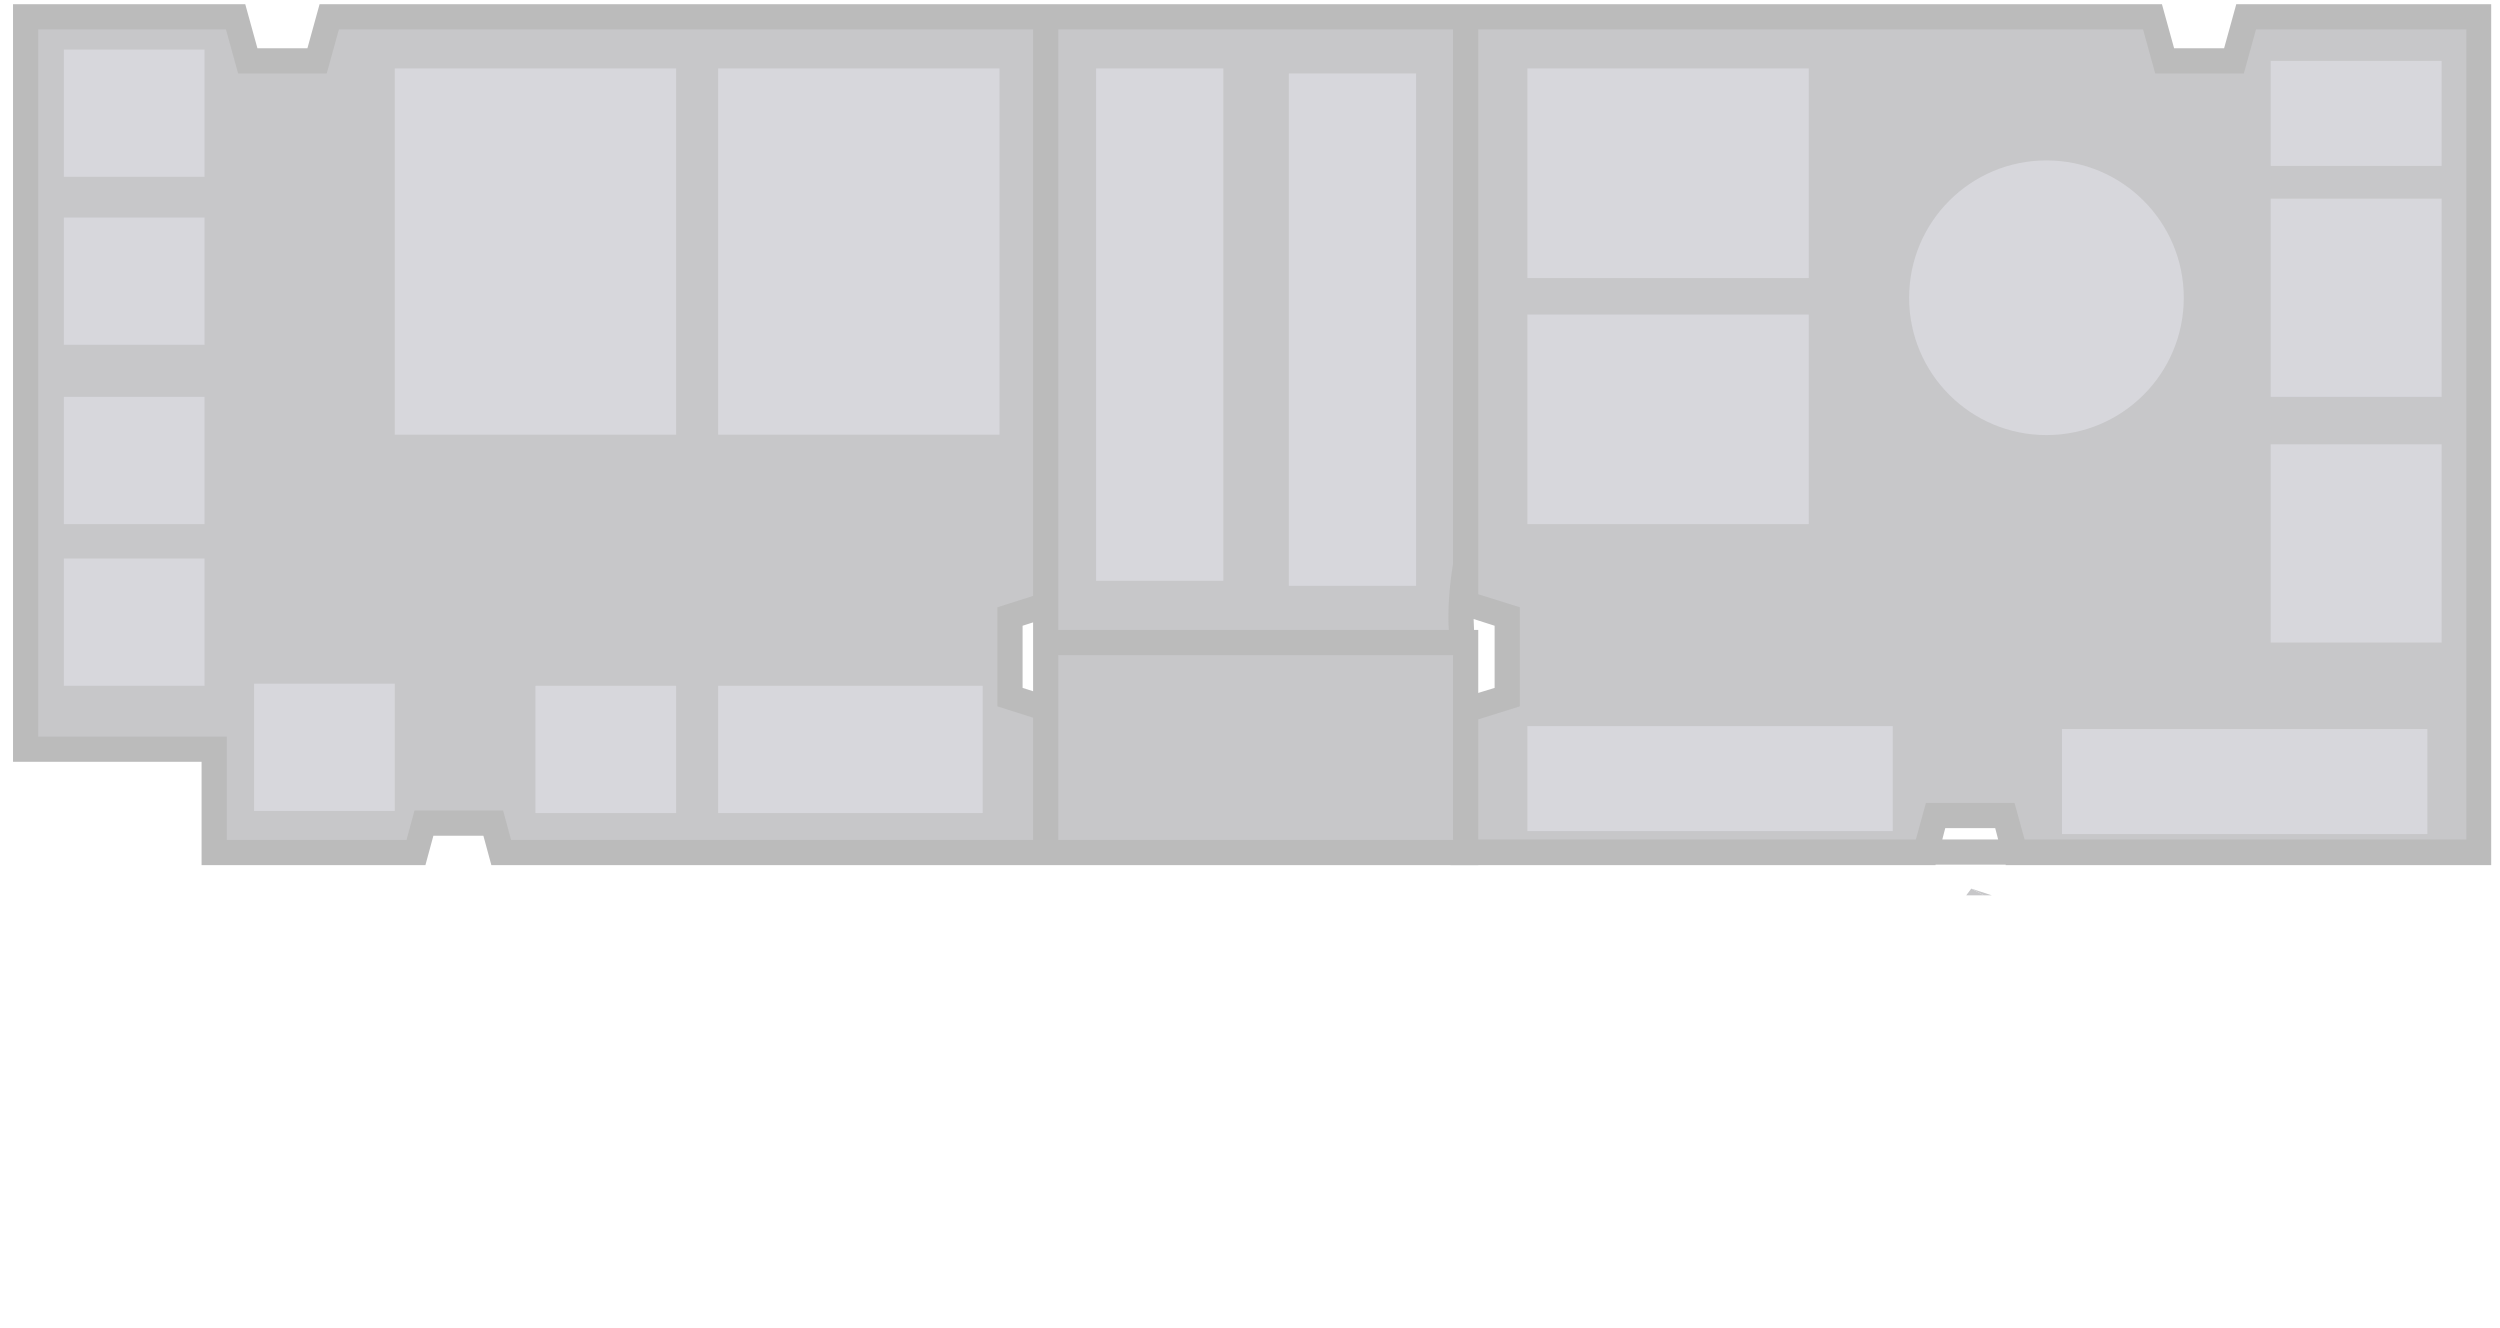 <?xml version="1.0" encoding="utf-8"?>
<!-- Generator: Adobe Illustrator 18.1.1, SVG Export Plug-In . SVG Version: 6.00 Build 0)  -->
<svg version="1.1" id="Layer_3" xmlns="http://www.w3.org/2000/svg" xmlns:xlink="http://www.w3.org/1999/xlink" x="0px" y="0px"
	 viewBox="0 525.6 595.3 316.3" enable-background="new 0 525.6 595.3 316.3" xml:space="preserve">
<path fill="#C7C7C9" d="M348.2,678.6c-0.2-2-0.3-4.1-0.3-6.2c0-4.2,0.4-8.3,1.1-12.3V529.6H249v149H348.2z"/>
<path fill="#C6CDC7" d="M352,731.6h-6.6l-0.2-2.8c-0.2-2.8-0.3-5.6-0.3-8.4c0-5.5,0.4-10.9,1.1-16.8l6,0.4V731.6z"/>
<rect x="249" y="678.6" fill="#C7C7C9" width="100" height="50"/>
<polygon fill="#C7C7C9" points="534.9,529.6 532,540.1 515.5,540.1 512.6,529.6 349,529.6 349,669.3 358.9,672.4 358.9,691.6 
	349,694.7 349,704 349,728.6 458.6,728.6 461,719.8 477.5,719.8 479.9,728.6 589.8,728.6 590.3,728.6 590.3,529.6 "/>
<polygon fill="#C7C7C9" points="240.5,672.4 249,669.7 249,529.6 78.4,529.6 75.5,540.1 59,540.1 56.1,529.6 6.1,529.6 6.1,704 
	51,704 51,728.6 99.1,728.6 101,721.6 117.5,721.6 119.4,728.6 124.5,728.6 249,728.6 249,694.3 240.5,691.6 "/>
<rect x="171" y="541.9" fill="#D7D7DC" width="67" height="87.2"/>
<rect x="94" y="541.9" fill="#D7D7DC" width="67" height="87.2"/>
<rect x="171" y="688.9" fill="#D7D7DC" width="63" height="30.3"/>
<rect x="127.5" y="688.9" fill="#D7D7DC" width="33.5" height="30.3"/>
<rect x="60.5" y="688.4" fill="#D7D7DC" width="33.5" height="30.3"/>
<rect x="15.2" y="537.4" fill="#D7D7DC" width="33.5" height="30.3"/>
<rect x="15.2" y="577.4" fill="#D7D7DC" width="33.5" height="30.3"/>
<rect x="15.2" y="620.1" fill="#D7D7DC" width="33.5" height="30.3"/>
<rect x="15.2" y="658.6" fill="#D7D7DC" width="33.5" height="30.3"/>
<rect x="363.7" y="600.5" fill="#D7D7DC" width="67" height="49.9"/>
<rect x="363.7" y="541.9" fill="#D7D7DC" width="67" height="49.9"/>
<rect x="363.7" y="698.5" fill="#D7D7DC" width="87" height="25"/>
<rect x="491" y="699.2" fill="#D7D7DC" width="87" height="25"/>
<rect x="540.7" y="540.1" fill="#D7D7DC" width="40.7" height="25"/>
<rect x="540.7" y="572.9" fill="#D7D7DC" width="40.7" height="47.2"/>
<rect x="540.7" y="631.4" fill="#D7D7DC" width="40.7" height="47.2"/>
<circle fill="#D7D7DC" cx="487.3" cy="596.5" r="32.7"/>
<rect x="261" y="541.9" fill="#D7D7DC" width="30.3" height="122"/>
<rect x="306.9" y="543.1" fill="#D7D7DC" width="30.3" height="122"/>
<polygon fill="#C7C7C9" points="472.4,738.8 469.4,737.2 468.2,738.8 "/>
<polygon fill="#C7C7C9" points="474.3,738.8 469.4,737.2 472.4,738.8 "/>
<path fill="#BBBBBB" d="M60.5,731.6h40.8l1.9-7h11.9l1.9,7h4.4h6H246h6h94h6h108.9l0-0.1h16.7l0,0.1h108.9h6h0.7v-205h-60.7
	l-2.9,10.5h-11.9l-2.9-10.5H352h-6h-94h-6H76.1l-2.9,10.5H61.3l-2.9-10.5H3.1V707H48v24.6H60.5z M462.5,725.5l0.7-2.7h11.9l0.7,2.7
	H462.5z M352,532.6h158.3l2.9,10.5h21.1l2.9-10.5h50.1v192.9H482.1l-2.4-8.7h-21.1l-2.4,8.7H352v-28.6l9.9-3.1v-23.6l-9.9-3.1V532.6
	z M355.9,674.6v14.8l-3.9,1.2v-15h-1c0-0.8-0.1-1.7-0.1-2.6L355.9,674.6z M252,671.9V532.6h94v127.2c-0.7,4.3-1.1,8.5-1.1,12.6
	c0,1.1,0,2.1,0.1,3.2h-93V671.9z M252,692.1v-10.5h94v10.9v33v0.1h-94V692.1z M246,675.6v6v8.6l-2.5-0.8v-14.8l2.5-0.8V675.6z
	 M9.1,701V532.6h44.7l2.9,10.5h21.1l2.9-10.5H246v134.9l-8.5,2.7v23.6l8.5,2.7v29.1H121.7l-1.9-7H98.7l-1.9,7H54V701H9.1z"/>
</svg>
